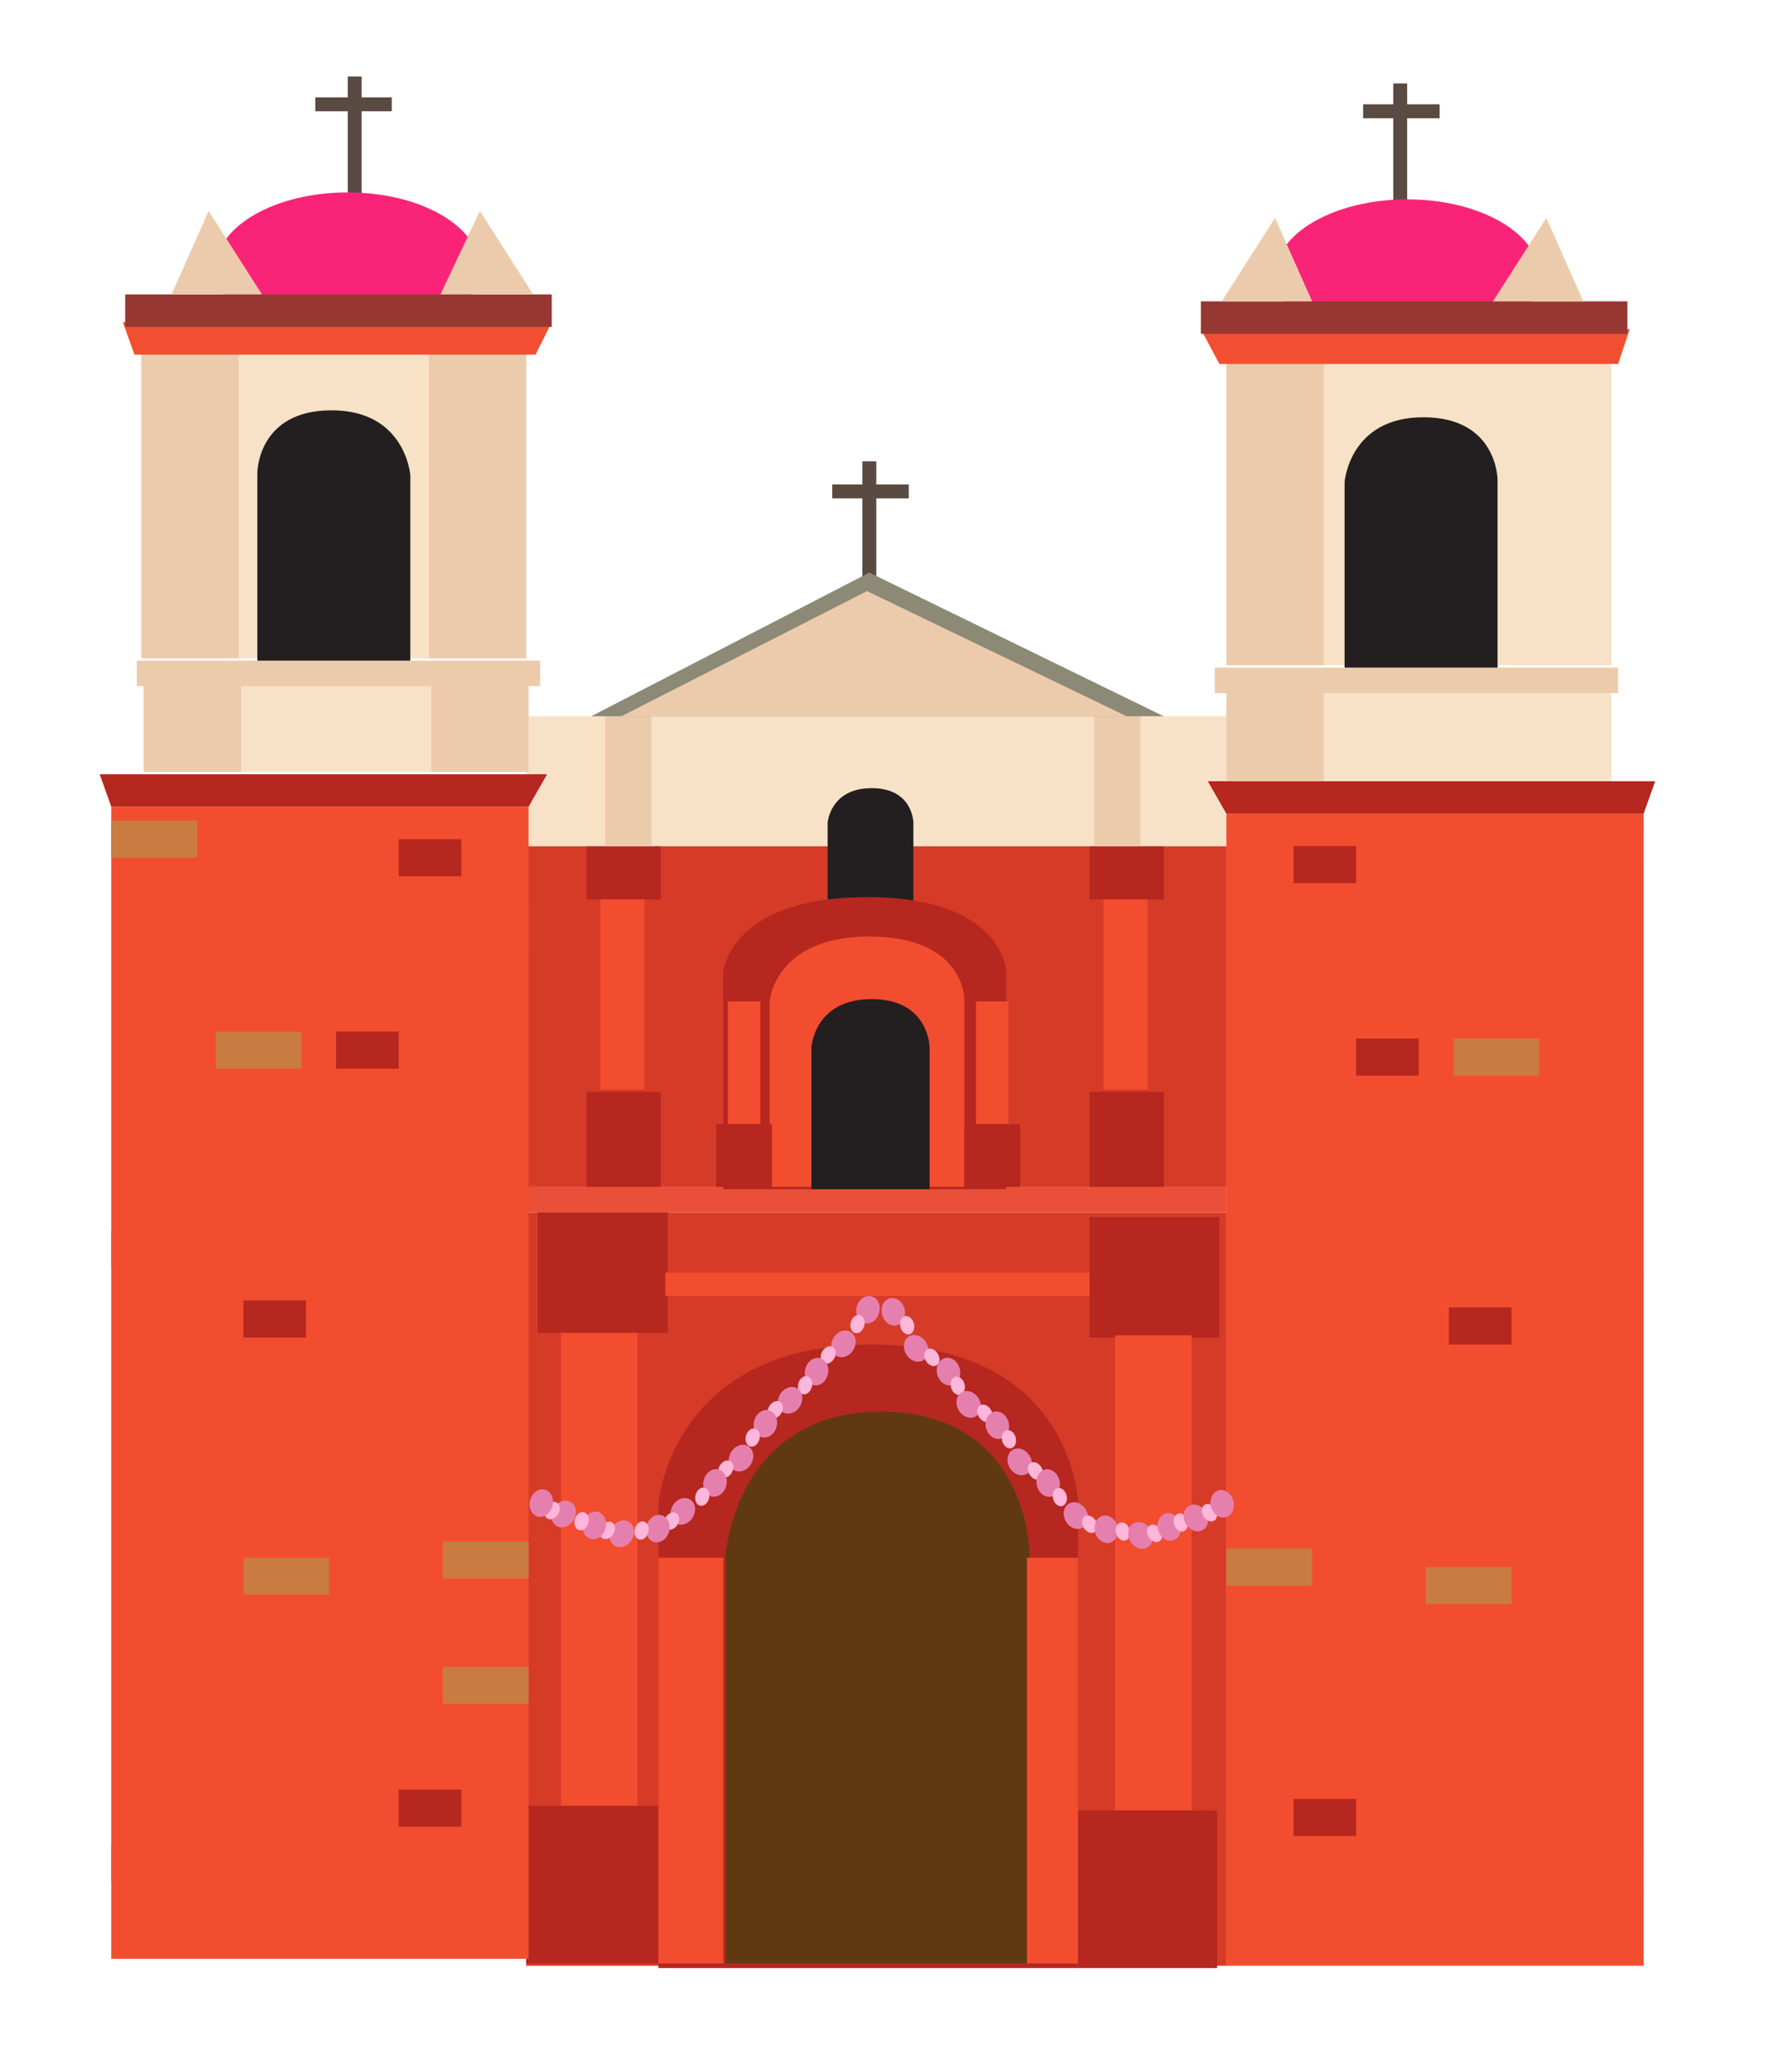 <?xml version="1.0" encoding="utf-8"?>
<!-- Generator: Adobe Illustrator 18.1.1, SVG Export Plug-In . SVG Version: 6.00 Build 0)  -->
<svg version="1.1" id="Layer_1" xmlns="http://www.w3.org/2000/svg" xmlns:xlink="http://www.w3.org/1999/xlink" x="0px" y="0px"
	 viewBox="0 0 77.3 89.3" enable-background="new 0 0 77.3 89.3" xml:space="preserve">
<g>
	<rect x="58.8" y="4.5" fill="#594A42" width="3.3" height="0.6"/>
	<rect x="67.2" y="53.5" fill="#8F6F46" width="3.7" height="1.6"/>
	<rect x="67.2" y="79.9" fill="#8F6F46" width="3.7" height="1.6"/>
	<rect x="67.2" y="35.7" fill="#8F6F46" width="3.7" height="1.6"/>
	<rect x="65.3" y="29.7" fill="#D3D2BC" width="4.2" height="4"/>
	<rect x="65.3" y="15.4" fill="#D3D2BC" width="4.2" height="13.3"/>
	<rect x="13.6" y="4.2" fill="#594A42" width="3.3" height="0.6"/>
	<g>
		<rect x="60.1" y="3.6" fill="#594A42" width="0.6" height="5.4"/>
		<rect x="37.2" y="19.9" fill="#594A42" width="0.6" height="5.4"/>
		<rect x="35.9" y="20.9" fill="#594A42" width="3.3" height="0.6"/>
		<ellipse fill="#F92478" cx="60.7" cy="11.9" rx="5.7" ry="3.3"/>
		<rect x="22.7" y="52.3" fill="#D53B27" width="30.2" height="32.5"/>
		<rect x="22.7" y="36.5" fill="#D53B27" width="30.2" height="14.7"/>
		<rect x="52.9" y="35.1" fill="#F24D2F" width="18" height="49.7"/>
		<rect x="52.9" y="39.6" fill="#F24D2F" width="3.7" height="1.6"/>
		<rect x="52.9" y="66.8" fill="#C97B41" width="3.7" height="1.6"/>
		<rect x="52.9" y="72.3" fill="#F24D2F" width="3.7" height="1.6"/>
		<rect x="62.7" y="44.8" fill="#C97B41" width="3.7" height="1.6"/>
		<rect x="61.5" y="67.6" fill="#C97B41" width="3.7" height="1.6"/>
		<rect x="58.5" y="44.8" fill="#B5271F" width="2.7" height="1.6"/>
		<rect x="55.8" y="77.6" fill="#B5271F" width="2.7" height="1.6"/>
		<rect x="62.5" y="56.4" fill="#B5271F" width="2.7" height="1.6"/>
		<rect x="55.8" y="36.5" fill="#B5271F" width="2.7" height="1.6"/>
		<rect x="25.3" y="36.5" fill="#B5271F" width="3.2" height="2.3"/>
		<rect x="25.9" y="38.8" fill="#F24D2F" width="1.9" height="8.2"/>
		<rect x="25.3" y="47.1" fill="#B5271F" width="3.2" height="4.2"/>
		<rect x="47" y="36.5" fill="#B5271F" width="3.2" height="2.3"/>
		<rect x="47.6" y="38.8" fill="#F24D2F" width="1.9" height="8.2"/>
		<rect x="47" y="47.1" fill="#B5271F" width="3.2" height="4.2"/>
		<rect x="22.7" y="51.2" fill="#EA4F3A" width="30.2" height="1.1"/>
		<path fill="#B5271F" d="M28.4,84.9v-20c0,0,0.5-6.9,9.2-6.9s8.9,6.8,8.9,6.8v20.1H28.4z"/>
		<path fill="#603913" d="M31.3,84.8V67.1c0,0,0.4-6.2,6.7-6.2s6.4,6,6.4,6v17.8H31.3z"/>
		<rect x="23.2" y="52.3" fill="#B5271F" width="5.6" height="5.2"/>
		<rect x="24.2" y="57.5" fill="#F24D2F" width="3.3" height="20.5"/>
		<rect x="22.7" y="77.9" fill="#B5271F" width="6" height="6.8"/>
		<rect x="47" y="52.5" fill="#B5271F" width="5.6" height="5.2"/>
		<rect x="48.1" y="57.6" fill="#F24D2F" width="3.3" height="20.5"/>
		<rect x="46.5" y="78.1" fill="#B5271F" width="6" height="6.8"/>
		<rect x="28.7" y="54.9" fill="#F24D2F" width="18.3" height="1"/>
		<rect x="28.4" y="67.2" fill="#F24D2F" width="2.8" height="17.5"/>
		<rect x="44.3" y="67.2" fill="#F24D2F" width="2.2" height="17.5"/>
		<rect x="22.7" y="30.9" fill="#F8E2C7" width="30.2" height="5.6"/>
		<path fill="#231F20" d="M35.7,39.8v-4.3c0,0,0.1-1.5,1.9-1.5c1.8,0,1.8,1.5,1.8,1.5v4.4H35.7z"/>
		<path fill="#B5271F" d="M31.2,51.2v-9.3c0,0,0.3-3.2,6.2-3.2s6,3.2,6,3.2v9.4H31.2z"/>
		<path fill="#F24D2F" d="M33.2,51.2v-8c0,0,0.2-2.8,4.3-2.8s4.1,2.7,4.1,2.7v8.1H33.2z"/>
		<path fill="#231F20" d="M35,51.2v-6c0,0,0.1-2.1,2.6-2.1c2.5,0,2.5,2.1,2.5,2.1v6.1H35z"/>
		<rect x="31.4" y="43.2" fill="#F24D2F" width="1.4" height="5.3"/>
		<rect x="30.9" y="48.5" fill="#B5271F" width="2.4" height="2.7"/>
		<rect x="42.1" y="43.2" fill="#F24D2F" width="1.4" height="5.3"/>
		<rect x="41.6" y="48.5" fill="#B5271F" width="2.4" height="2.7"/>
		<rect x="26.1" y="30.9" fill="#ECCBAC" width="2" height="5.6"/>
		<rect x="47.2" y="30.9" fill="#ECCBAC" width="2" height="5.6"/>
		<polygon fill="#8C8A76" points="25.5,30.9 50.2,30.9 37.5,24.7 		"/>
		<polyline fill="#ECCBAC" points="37.4,25.5 26.8,30.9 48.6,30.9 		"/>
		<polygon fill="#B5271F" points="70.9,35.1 52.9,35.1 52.1,33.7 71.4,33.7 		"/>
		<rect x="52.9" y="29.7" fill="#F8E2C7" width="16.6" height="4"/>
		<rect x="52.9" y="29.7" fill="#ECCBAC" width="4.2" height="4"/>
		<rect x="52.9" y="15.4" fill="#F8E2C7" width="16.6" height="13.3"/>
		<rect x="52.9" y="15.4" fill="#ECCBAC" width="4.2" height="13.3"/>
		<rect x="52.4" y="28.8" fill="#ECCBAC" width="17.4" height="1.1"/>
		<path fill="#231F20" d="M58,28.8v-8c0,0,0.2-2.8,3.4-2.8s3.2,2.7,3.2,2.7v8.1H58z"/>
		<polygon fill="#F24E31" points="69.8,15.7 52.6,15.7 51.8,14.2 70.3,14.2 		"/>
		<rect x="51.8" y="13" fill="#963831" width="18.4" height="1.4"/>
		<polygon fill="#ECCBAC" points="68.3,13 66.7,9.4 64.4,13 		"/>
		<polygon fill="#ECCBAC" points="56.6,13 55,9.4 52.7,13 		"/>
		<rect x="15" y="3.3" fill="#594A42" width="0.6" height="5.4"/>
		<ellipse fill="#F92478" cx="15" cy="11.6" rx="5.7" ry="3.3"/>
		<rect x="4.8" y="34.8" fill="#F24D2F" width="18" height="49.7"/>
		<rect x="19.1" y="39.3" fill="#F24D2F" width="3.7" height="1.6"/>
		<rect x="4.8" y="53.1" fill="#F24D2F" width="3.7" height="1.6"/>
		<rect x="19.1" y="66.5" fill="#C97B41" width="3.7" height="1.6"/>
		<rect x="4.8" y="79.6" fill="#F24D2F" width="3.7" height="1.6"/>
		<rect x="4.8" y="35.4" fill="#C97B41" width="3.7" height="1.6"/>
		<rect x="19.1" y="71.9" fill="#C97B41" width="3.7" height="1.6"/>
		<rect x="9.3" y="44.5" fill="#C97B41" width="3.7" height="1.6"/>
		<rect x="10.5" y="67.2" fill="#C97B41" width="3.7" height="1.6"/>
		<rect x="14.5" y="44.5" fill="#B5271F" width="2.7" height="1.6"/>
		<rect x="17.2" y="77.2" fill="#B5271F" width="2.7" height="1.6"/>
		<rect x="10.5" y="56.1" fill="#B5271F" width="2.7" height="1.6"/>
		<rect x="17.2" y="36.2" fill="#B5271F" width="2.7" height="1.6"/>
		<polygon fill="#B5271F" points="4.8,34.8 22.8,34.8 23.6,33.4 4.3,33.4 		"/>
		<rect x="6.2" y="29.3" fill="#F8E2C7" width="16.6" height="4"/>
		<rect x="18.6" y="29.3" fill="#ECCBAC" width="4.2" height="4"/>
		<rect x="6.2" y="29.3" fill="#ECCBAC" width="4.2" height="4"/>
		<rect x="6.1" y="15.1" fill="#F8E2C7" width="16.6" height="13.3"/>
		<rect x="18.5" y="15.1" fill="#ECCBAC" width="4.2" height="13.3"/>
		<rect x="6.1" y="15.1" fill="#ECCBAC" width="4.2" height="13.3"/>
		<rect x="5.9" y="28.5" fill="#ECCBAC" width="17.4" height="1.1"/>
		<path fill="#231F20" d="M17.7,28.5v-8c0,0-0.2-2.8-3.4-2.8s-3.2,2.7-3.2,2.7v8.1H17.7z"/>
		<polygon fill="#F24E31" points="5.8,15.3 23.1,15.3 23.8,13.9 5.3,13.9 		"/>
		<rect x="5.4" y="12.7" fill="#963831" width="18.4" height="1.4"/>
		<polygon fill="#ECCBAC" points="7.4,12.7 9,9.1 11.3,12.7 		"/>
		<polygon fill="#ECCBAC" points="19,12.7 20.7,9.1 23,12.7 		"/>
		
			<ellipse transform="matrix(0.967 -0.255 0.255 0.967 -13.128 11.675)" fill="#E580AE" cx="38.5" cy="56.6" rx="0.5" ry="0.6"/>
		
			<ellipse transform="matrix(0.967 -0.255 0.255 0.967 -13.264 11.828)" fill="#FFB6DB" cx="39.1" cy="57.2" rx="0.3" ry="0.4"/>
		
			<ellipse transform="matrix(0.861 -0.509 0.509 0.861 -24.063 28.247)" fill="#E580AE" cx="39.5" cy="58.1" rx="0.5" ry="0.6"/>
		
			<ellipse transform="matrix(0.861 -0.509 0.509 0.861 -24.191 28.648)" fill="#FFB6DB" cx="40.2" cy="58.5" rx="0.3" ry="0.4"/>
		
			<ellipse transform="matrix(0.967 -0.255 0.255 0.967 -13.733 12.351)" fill="#E580AE" cx="40.9" cy="59.2" rx="0.5" ry="0.6"/>
		
			<ellipse transform="matrix(0.967 -0.255 0.255 0.967 -13.871 12.485)" fill="#FFB6DB" cx="41.3" cy="59.8" rx="0.3" ry="0.4"/>
		
			<ellipse transform="matrix(0.861 -0.509 0.509 0.861 -24.998 29.769)" fill="#E580AE" cx="41.8" cy="60.5" rx="0.5" ry="0.6"/>
		
			<ellipse transform="matrix(0.861 -0.509 0.509 0.861 -25.107 30.165)" fill="#FFB6DB" cx="42.5" cy="60.9" rx="0.3" ry="0.4"/>
		
			<ellipse transform="matrix(0.967 -0.255 0.255 0.967 -14.242 12.976)" fill="#E580AE" cx="43" cy="61.5" rx="0.5" ry="0.6"/>
		
			<ellipse transform="matrix(0.967 -0.255 0.255 0.967 -14.378 13.129)" fill="#FFB6DB" cx="43.5" cy="62.1" rx="0.3" ry="0.4"/>
		<ellipse transform="matrix(0.861 -0.509 0.509 0.861 -25.964 31.216)" fill="#E580AE" cx="44" cy="63" rx="0.5" ry="0.6"/>
		
			<ellipse transform="matrix(0.861 -0.509 0.509 0.861 -26.091 31.617)" fill="#FFB6DB" cx="44.7" cy="63.4" rx="0.3" ry="0.4"/>
		
			<ellipse transform="matrix(0.967 -0.255 0.255 0.967 -14.812 13.615)" fill="#E580AE" cx="45.2" cy="64" rx="0.5" ry="0.6"/>
		
			<ellipse transform="matrix(0.967 -0.255 0.255 0.967 -14.948 13.768)" fill="#FFB6DB" cx="45.7" cy="64.6" rx="0.3" ry="0.4"/>
		
			<ellipse transform="matrix(0.861 -0.509 0.509 0.861 -26.778 32.776)" fill="#E580AE" cx="46.4" cy="65.3" rx="0.5" ry="0.6"/>
		
			<ellipse transform="matrix(0.861 -0.509 0.509 0.861 -26.904 33.107)" fill="#FFB6DB" cx="47" cy="65.7" rx="0.3" ry="0.4"/>
		
			<ellipse transform="matrix(0.967 -0.255 0.255 0.967 -15.235 14.312)" fill="#E580AE" cx="47.7" cy="66" rx="0.5" ry="0.6"/>
		
			<ellipse transform="matrix(0.967 -0.255 0.255 0.967 -15.223 14.491)" fill="#FFB6DB" cx="48.4" cy="66.1" rx="0.3" ry="0.4"/>
		
			<ellipse transform="matrix(0.861 -0.509 0.509 0.861 -26.864 34.283)" fill="#E580AE" cx="49.2" cy="66.2" rx="0.5" ry="0.6"/>
		
			<ellipse transform="matrix(0.861 -0.509 0.509 0.861 -26.717 34.581)" fill="#FFB6DB" cx="49.8" cy="66.1" rx="0.3" ry="0.4"/>
		
			<ellipse transform="matrix(0.967 -0.255 0.255 0.967 -15.104 14.998)" fill="#E580AE" cx="50.4" cy="65.9" rx="0.5" ry="0.6"/>
		
			<ellipse transform="matrix(0.967 -0.255 0.255 0.967 -15.039 15.126)" fill="#FFB6DB" cx="50.9" cy="65.7" rx="0.3" ry="0.4"/>
		
			<ellipse transform="matrix(0.861 -0.509 0.509 0.861 -26.131 35.438)" fill="#E580AE" cx="51.6" cy="65.4" rx="0.5" ry="0.6"/>
		
			<ellipse transform="matrix(0.861 -0.509 0.509 0.861 -25.96 35.688)" fill="#FFB6DB" cx="52.2" cy="65.2" rx="0.3" ry="0.4"/>
		
			<ellipse transform="matrix(0.967 -0.255 0.255 0.967 -14.79 15.552)" fill="#E580AE" cx="52.7" cy="64.9" rx="0.5" ry="0.6"/>
		
			<ellipse transform="matrix(-0.967 -0.255 0.255 -0.967 59.295 120.698)" fill="#E580AE" cx="37.5" cy="56.5" rx="0.5" ry="0.6"/>
		
			<ellipse transform="matrix(-0.967 -0.255 0.255 -0.967 58.112 121.744)" fill="#FFB6DB" cx="36.9" cy="57.1" rx="0.3" ry="0.4"/>
		
			<ellipse transform="matrix(-0.861 -0.509 0.509 -0.861 38.288 126.491)" fill="#E580AE" cx="36.5" cy="58" rx="0.5" ry="0.6"/>
		
			<ellipse transform="matrix(-0.861 -0.509 0.509 -0.861 36.824 126.957)" fill="#FFB6DB" cx="35.8" cy="58.4" rx="0.3" ry="0.4"/>
		
			<ellipse transform="matrix(-0.967 -0.255 0.255 -0.967 54.069 125.369)" fill="#E580AE" cx="35.1" cy="59.2" rx="0.5" ry="0.6"/>
		
			<ellipse transform="matrix(-0.967 -0.255 0.255 -0.967 53.033 126.434)" fill="#FFB6DB" cx="34.7" cy="59.8" rx="0.3" ry="0.4"/>
		
			<ellipse transform="matrix(-0.861 -0.509 0.509 -0.861 32.732 129.905)" fill="#E580AE" cx="34.2" cy="60.5" rx="0.5" ry="0.6"/>
		
			<ellipse transform="matrix(-0.861 -0.509 0.509 -0.861 31.287 130.302)" fill="#FFB6DB" cx="33.5" cy="60.9" rx="0.3" ry="0.4"/>
		
			<ellipse transform="matrix(-0.967 -0.255 0.255 -0.967 49.244 129.305)" fill="#E580AE" cx="33" cy="61.5" rx="0.5" ry="0.6"/>
		
			<ellipse transform="matrix(-0.967 -0.255 0.255 -0.967 48.06 130.352)" fill="#FFB6DB" cx="32.5" cy="62.1" rx="0.3" ry="0.4"/>
		<ellipse transform="matrix(-0.861 -0.509 0.509 -0.861 27.45 133.431)" fill="#E580AE" cx="32" cy="63" rx="0.5" ry="0.6"/>
		
			<ellipse transform="matrix(-0.861 -0.509 0.509 -0.861 25.986 133.897)" fill="#FFB6DB" cx="31.3" cy="63.4" rx="0.3" ry="0.4"/>
		
			<ellipse transform="matrix(-0.967 -0.255 0.255 -0.967 44.306 133.713)" fill="#E580AE" cx="30.8" cy="64" rx="0.5" ry="0.6"/>
		
			<ellipse transform="matrix(-0.967 -0.255 0.255 -0.967 43.122 134.76)" fill="#FFB6DB" cx="30.3" cy="64.6" rx="0.3" ry="0.4"/>
		
			<ellipse transform="matrix(-0.861 -0.509 0.509 -0.861 21.754 136.402)" fill="#E580AE" cx="29.6" cy="65.2" rx="0.5" ry="0.6"/>
		
			<ellipse transform="matrix(-0.861 -0.509 0.509 -0.861 20.544 136.863)" fill="#FFB6DB" cx="29" cy="65.6" rx="0.3" ry="0.4"/>
		
			<ellipse transform="matrix(-0.967 -0.255 0.255 -0.967 38.914 136.98)" fill="#E580AE" cx="28.3" cy="66" rx="0.5" ry="0.6"/>
		
			<ellipse transform="matrix(-0.967 -0.255 0.255 -0.967 37.532 136.886)" fill="#FFB6DB" cx="27.6" cy="66" rx="0.3" ry="0.4"/>
		
			<ellipse transform="matrix(-0.861 -0.509 0.509 -0.861 16.252 136.718)" fill="#E580AE" cx="26.8" cy="66.1" rx="0.5" ry="0.6"/>
		
			<ellipse transform="matrix(-0.861 -0.509 0.509 -0.861 15.162 136.182)" fill="#FFB6DB" cx="26.2" cy="66" rx="0.3" ry="0.4"/>
		
			<ellipse transform="matrix(-0.967 -0.255 0.255 -0.967 33.612 135.961)" fill="#E580AE" cx="25.6" cy="65.8" rx="0.5" ry="0.6"/>
		
			<ellipse transform="matrix(-0.967 -0.255 0.255 -0.967 32.629 135.459)" fill="#FFB6DB" cx="25.1" cy="65.6" rx="0.3" ry="0.4"/>
		
			<ellipse transform="matrix(-0.861 -0.509 0.509 -0.861 12.034 134.041)" fill="#E580AE" cx="24.4" cy="65.4" rx="0.5" ry="0.6"/>
		
			<ellipse transform="matrix(-0.861 -0.509 0.509 -0.861 11.121 133.416)" fill="#FFB6DB" cx="23.8" cy="65.2" rx="0.3" ry="0.4"/>
		
			<ellipse transform="matrix(-0.967 -0.255 0.255 -0.967 29.332 133.541)" fill="#E580AE" cx="23.3" cy="64.9" rx="0.5" ry="0.6"/>
	</g>
</g>
</svg>
